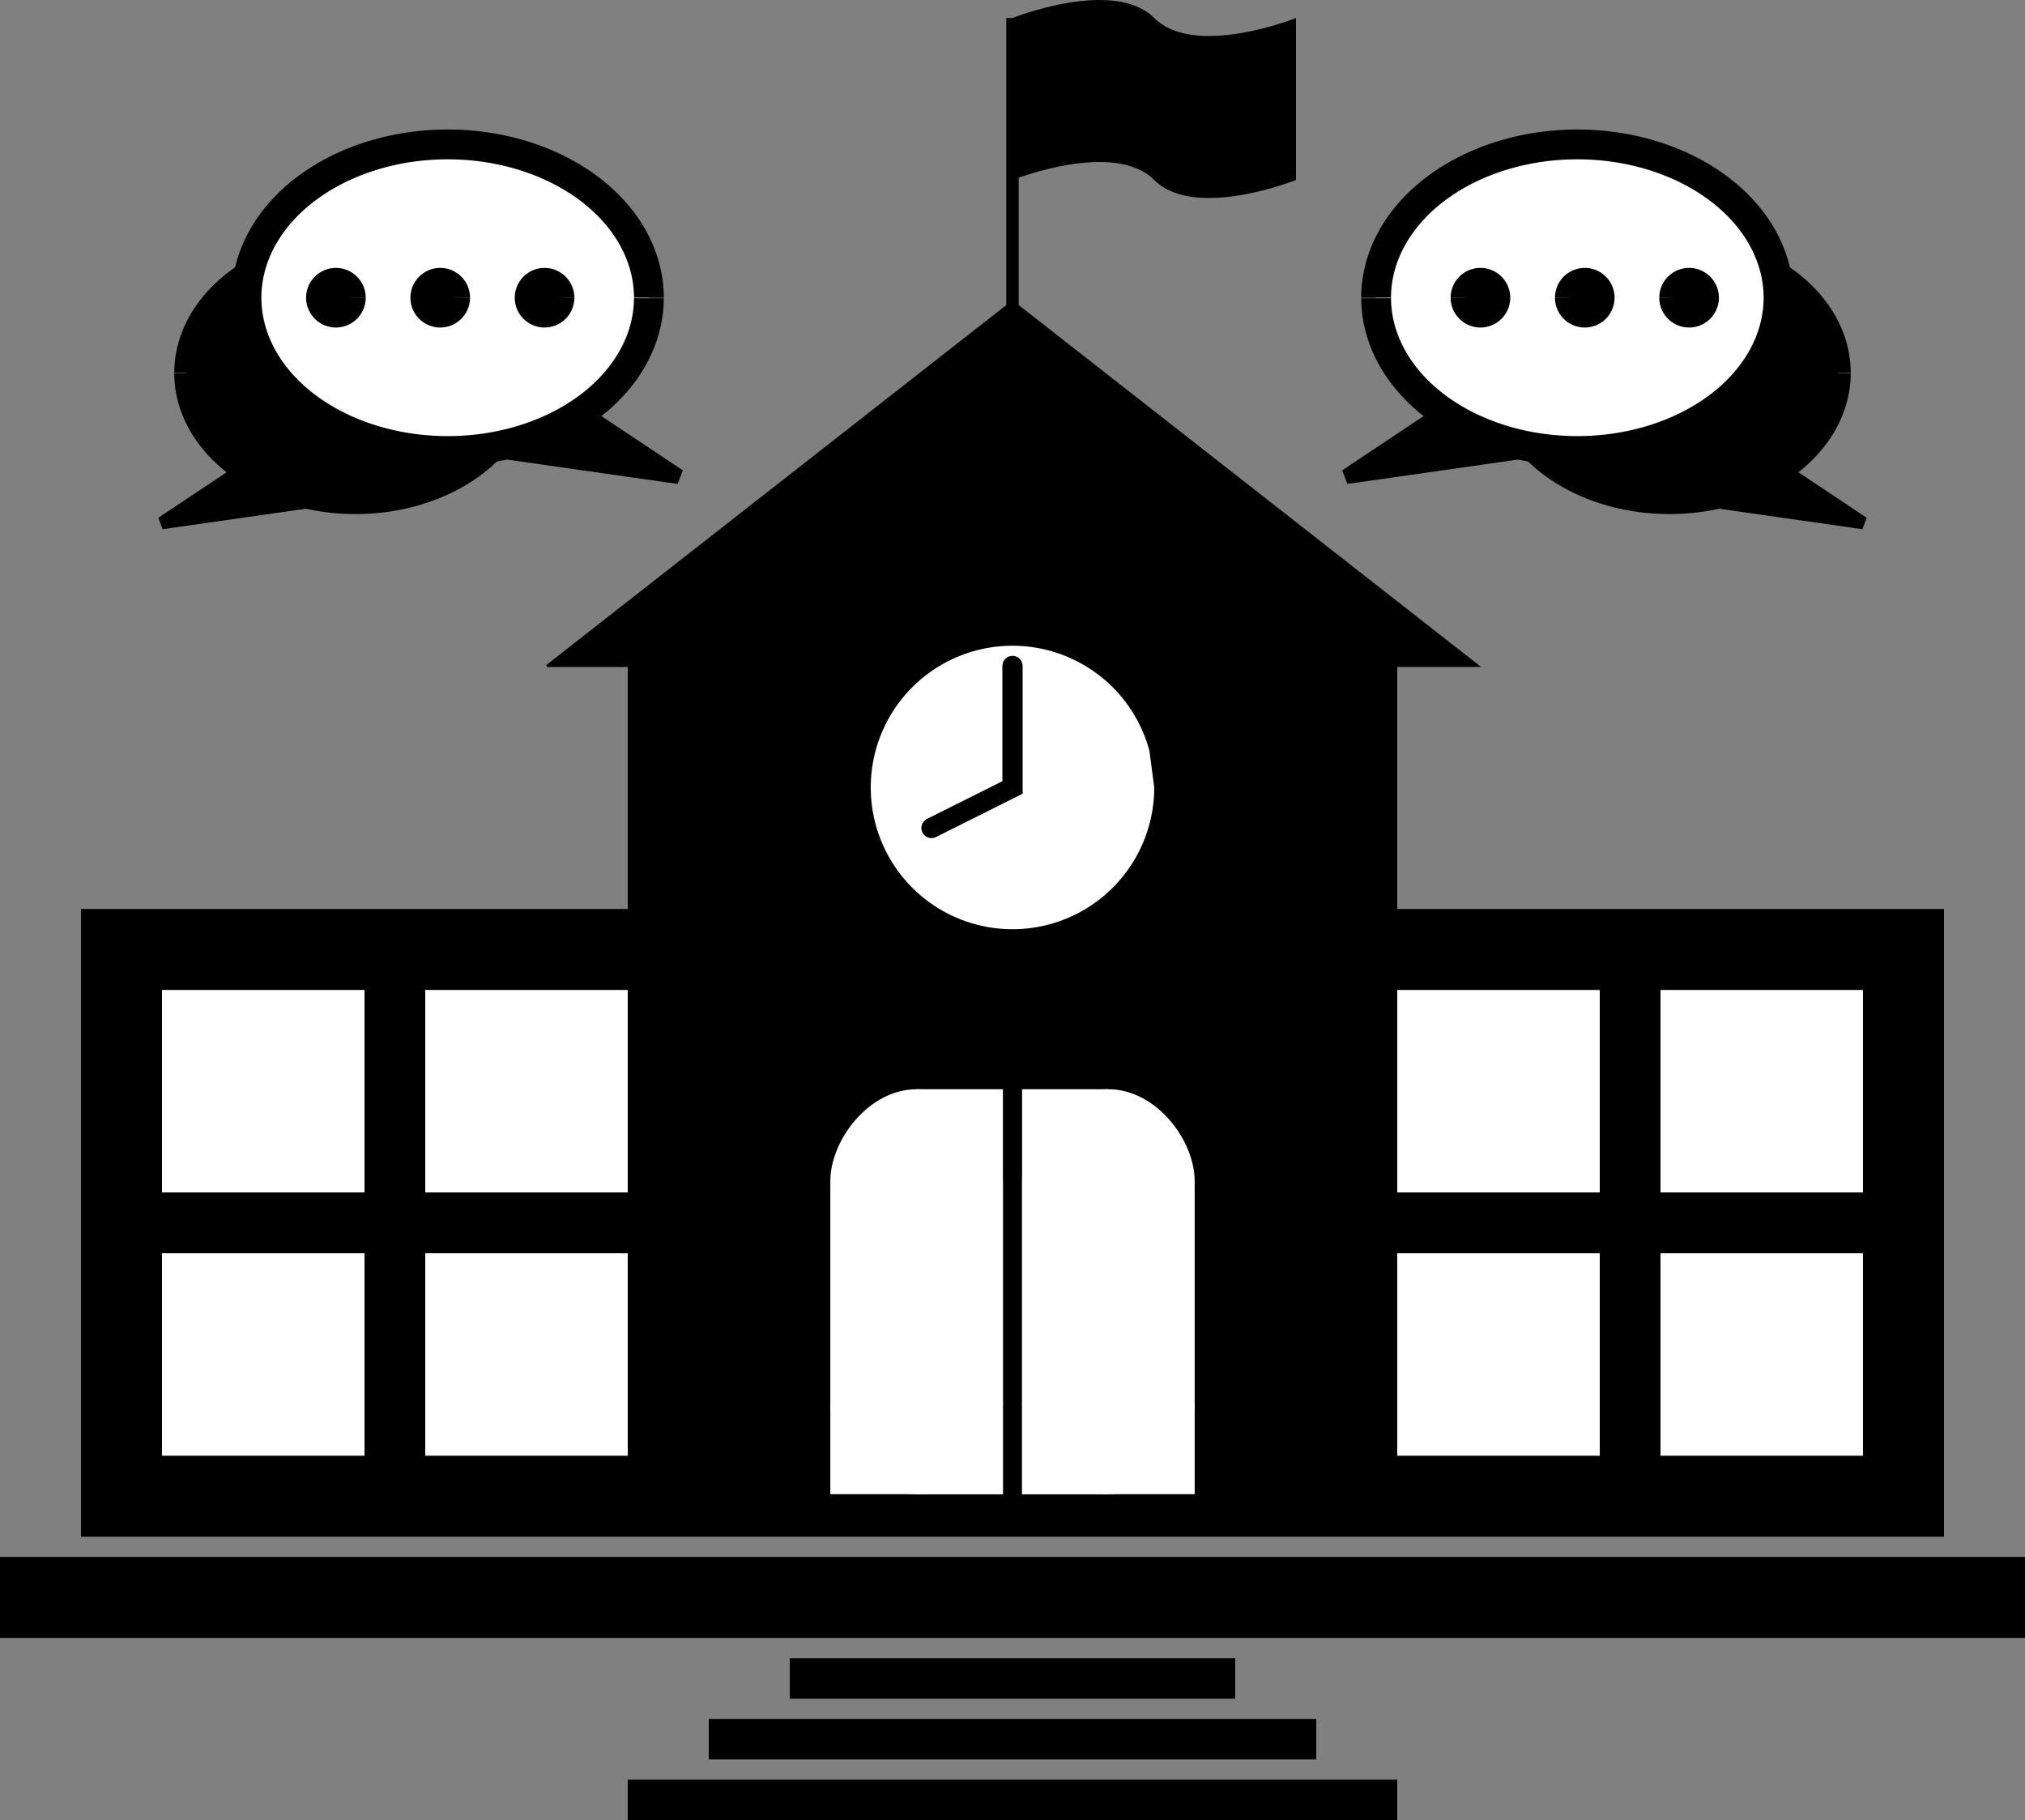 <?xml version="1.0" encoding="UTF-8" standalone="no"?>
<!-- Created with Inkscape (http://www.inkscape.org/) -->

<svg
   xmlns:dc="http://purl.org/dc/elements/1.1/"
   xmlns:cc="http://creativecommons.org/ns#"
   xmlns:rdf="http://www.w3.org/1999/02/22-rdf-syntax-ns#"
   xmlns:svg="http://www.w3.org/2000/svg"
   xmlns="http://www.w3.org/2000/svg"
   xmlns:sodipodi="http://sodipodi.sourceforge.net/DTD/sodipodi-0.dtd"
   xmlns:inkscape="http://www.inkscape.org/namespaces/inkscape"
   width="100"
   height="89.889"
   viewBox="0 0 100 89.889"
   id="svg2"
   version="1.1"
   inkscape:version="0.91 r13725"
   sodipodi:docname="school-advising.svg">
  <rect x="0" y="0" width="100" height="89.889" fill="#808080" stroke="none"/>
  <defs
     id="defs4" />
  <sodipodi:namedview
     id="base"
     pagecolor="#ffffff"
     bordercolor="#666666"
     borderopacity="1.0"
     inkscape:pageopacity="0.0"
     inkscape:pageshadow="2"
     inkscape:zoom="5.6"
     inkscape:cx="-6.2687259"
     inkscape:cy="42.770487"
     inkscape:document-units="px"
     inkscape:current-layer="layer1"
     showgrid="false"
     inkscape:showpageshadow="false"
     showborder="false"
     inkscape:snap-grids="true"
     showguides="false"
     inkscape:guide-bbox="true"
     units="px"
     inkscape:window-width="2556"
     inkscape:window-height="1395"
     inkscape:window-x="0"
     inkscape:window-y="1"
     inkscape:window-maximized="1"
     inkscape:snap-to-guides="true"
     inkscape:object-paths="true"
     inkscape:snap-intersection-paths="true"
     inkscape:object-nodes="true"
     inkscape:snap-smooth-nodes="true"
     fit-margin-top="0"
     fit-margin-left="0"
     fit-margin-right="0"
     fit-margin-bottom="0">
    <inkscape:grid
       type="xygrid"
       id="grid3336"
       spacingx="1"
       spacingy="1"
       empspacing="1"
       originx="50"
       originy="45" />
    <sodipodi:guide
       position="1.0535948e-06,95"
       orientation="1,0"
       id="guide3338" />
    <sodipodi:guide
       position="100,95"
       orientation="1,0"
       id="guide3342" />
    <sodipodi:guide
       position="1.0535948e-06,95"
       orientation="0,1"
       id="guide3344" />
    <sodipodi:guide
       position="100,-5"
       orientation="0,1"
       id="guide3346" />
    <sodipodi:guide
       position="8,41"
       orientation="1,0"
       id="guide4393" />
    <sodipodi:guide
       position="92,41"
       orientation="1,0"
       id="guide4395" />
    <sodipodi:guide
       position="50,64"
       orientation="0,1"
       id="guide4397" />
  </sodipodi:namedview>
  <g
     inkscape:groupmode="layer"
     id="layer2"
     inkscape:label="base"
     style="display:none"
     transform="translate(50,-945.111)">
    <ellipse
       style="fill:#800000;fill-opacity:1;stroke:none;stroke-width:1;stroke-linecap:butt;stroke-linejoin:bevel;stroke-miterlimit:0;stroke-dasharray:none;stroke-opacity:1"
       id="path4496"
       cy="994"
       cx="0"
       rx="72.727"
       ry="71.97" />
  </g>
  <g
     inkscape:label="icon"
     inkscape:groupmode="layer"
     id="layer1"
     transform="translate(50,-1007.473)"
     style="display:inline">
    <g
       id="g4785" />
    <g
       id="g4387"
       transform="translate(21,-19)" />
    <g
       style="display:inline"
       id="g4349"
       transform="translate(0,-27)" />
    <g
       transform="matrix(0.736,0,0,0.736,84.932,252.053)"
       id="g4289">
      <g
         id="g4283"
         transform="matrix(-0.839,0,0,0.839,-136.342,173.513)"
         style="fill:#000000">
        <path
           style="fill:#000000;fill-opacity:1;stroke:#000000;stroke-width:2;stroke-linecap:butt;stroke-linejoin:round;stroke-miterlimit:4;stroke-dasharray:none;stroke-opacity:1"
           id="path4285"
           sodipodi:type="arc"
           sodipodi:cx="-77.500031"
           sodipodi:cy="1046.3622"
           sodipodi:rx="13.500032"
           sodipodi:ry="10.285704"
           sodipodi:start="3.1415927"
           sodipodi:end="3.1384511"
           sodipodi:open="true"
           d="m -91,1046.362 a 13.5,10.286 0 0 1 13.489,-10.286 13.5,10.286 0 0 1 13.511,10.27 13.5,10.286 0 0 1 -13.468,10.302 13.5,10.286 0 0 1 -13.532,-10.253" />
        <path
           style="fill:#000000;fill-opacity:1;fill-rule:evenodd;stroke:#000000;stroke-width:1px;stroke-linecap:butt;stroke-linejoin:miter;stroke-opacity:1"
           d="m -87,1054.362 -6,4 14,-2"
           id="path4287"
           inkscape:connector-curvature="0" />
      </g>
      <g
         id="g4279">
        <path
           d="m -91,1046.362 a 13.5,10.286 0 0 1 13.489,-10.286 13.5,10.286 0 0 1 13.511,10.27 13.5,10.286 0 0 1 -13.468,10.302 13.5,10.286 0 0 1 -13.532,-10.253"
           sodipodi:open="true"
           sodipodi:end="3.1384511"
           sodipodi:start="3.1415927"
           sodipodi:ry="10.285704"
           sodipodi:rx="13.500032"
           sodipodi:cy="1046.3622"
           sodipodi:cx="-77.500031"
           sodipodi:type="arc"
           id="path4263"
           style="fill:#ffffff;fill-opacity:1;stroke:#000000;stroke-width:2;stroke-linecap:butt;stroke-linejoin:round;stroke-miterlimit:4;stroke-dasharray:none;stroke-opacity:1" />
        <path
           inkscape:connector-curvature="0"
           id="path4271"
           d="m -87,1054.362 -6,4 14,-2"
           style="fill:#000000;fill-opacity:1;fill-rule:evenodd;stroke:#000000;stroke-width:1px;stroke-linecap:butt;stroke-linejoin:miter;stroke-opacity:1" />
      </g>
      <path
         style="fill:#000000;fill-opacity:1;stroke:#000000;stroke-width:2;stroke-linecap:butt;stroke-linejoin:round;stroke-miterlimit:4;stroke-dasharray:none;stroke-opacity:1"
         id="path4273"
         sodipodi:type="arc"
         sodipodi:cx="-84.000008"
         sodipodi:cy="1046.3622"
         sodipodi:rx="1"
         sodipodi:ry="1"
         sodipodi:start="3.1415927"
         sodipodi:end="3.1384511"
         sodipodi:open="true"
         d="m -85,1046.362 a 1,1 0 0 1 0.999,-1 1,1 0 0 1 1.001,0.998 1,1 0 0 1 -0.998,1.002 1,1 0 0 1 -1.002,-0.997" />
      <path
         d="m -78,1046.362 a 1,1 0 0 1 0.999,-1 1,1 0 0 1 1.001,0.998 1,1 0 0 1 -0.998,1.002 1,1 0 0 1 -1.002,-0.997"
         sodipodi:open="true"
         sodipodi:end="3.1384511"
         sodipodi:start="3.1415927"
         sodipodi:ry="1"
         sodipodi:rx="1"
         sodipodi:cy="1046.3622"
         sodipodi:cx="-77"
         sodipodi:type="arc"
         id="path4275"
         style="fill:#000000;fill-opacity:1;stroke:#000000;stroke-width:2;stroke-linecap:butt;stroke-linejoin:round;stroke-miterlimit:4;stroke-dasharray:none;stroke-opacity:1" />
      <path
         style="fill:#000000;fill-opacity:1;stroke:#000000;stroke-width:2;stroke-linecap:butt;stroke-linejoin:round;stroke-miterlimit:4;stroke-dasharray:none;stroke-opacity:1"
         id="path4277"
         sodipodi:type="arc"
         sodipodi:cx="-70"
         sodipodi:cy="1046.3622"
         sodipodi:rx="1"
         sodipodi:ry="1"
         sodipodi:start="3.1415927"
         sodipodi:end="3.1384511"
         sodipodi:open="true"
         d="m -71,1046.362 a 1,1 0 0 1 0.999,-1 1,1 0 0 1 1.001,0.998 1,1 0 0 1 -0.998,1.002 1,1 0 0 1 -1.002,-0.997" />
    </g>
    <g
       id="g4300"
       transform="matrix(-0.736,0,0,0.736,-84.932,252.053)">
      <g
         style="fill:#000000"
         transform="matrix(-0.839,0,0,0.839,-136.342,173.513)"
         id="g4302">
        <path
           d="m -91,1046.362 a 13.5,10.286 0 0 1 13.489,-10.286 13.5,10.286 0 0 1 13.511,10.27 13.5,10.286 0 0 1 -13.468,10.302 13.5,10.286 0 0 1 -13.532,-10.253"
           sodipodi:open="true"
           sodipodi:end="3.1384511"
           sodipodi:start="3.1415927"
           sodipodi:ry="10.285704"
           sodipodi:rx="13.500032"
           sodipodi:cy="1046.3622"
           sodipodi:cx="-77.500031"
           sodipodi:type="arc"
           id="path4304"
           style="fill:#000000;fill-opacity:1;stroke:#000000;stroke-width:2;stroke-linecap:butt;stroke-linejoin:round;stroke-miterlimit:4;stroke-dasharray:none;stroke-opacity:1" />
        <path
           inkscape:connector-curvature="0"
           id="path4306"
           d="m -87,1054.362 -6,4 14,-2"
           style="fill:#000000;fill-opacity:1;fill-rule:evenodd;stroke:#000000;stroke-width:1px;stroke-linecap:butt;stroke-linejoin:miter;stroke-opacity:1" />
      </g>
      <g
         id="g4308">
        <path
           style="fill:#ffffff;fill-opacity:1;stroke:#000000;stroke-width:2;stroke-linecap:butt;stroke-linejoin:round;stroke-miterlimit:4;stroke-dasharray:none;stroke-opacity:1"
           id="path4310"
           sodipodi:type="arc"
           sodipodi:cx="-77.500031"
           sodipodi:cy="1046.3622"
           sodipodi:rx="13.500032"
           sodipodi:ry="10.285704"
           sodipodi:start="3.1415927"
           sodipodi:end="3.1384511"
           sodipodi:open="true"
           d="m -91,1046.362 a 13.5,10.286 0 0 1 13.489,-10.286 13.5,10.286 0 0 1 13.511,10.27 13.5,10.286 0 0 1 -13.468,10.302 13.5,10.286 0 0 1 -13.532,-10.253" />
        <path
           style="fill:#000000;fill-opacity:1;fill-rule:evenodd;stroke:#000000;stroke-width:1px;stroke-linecap:butt;stroke-linejoin:miter;stroke-opacity:1"
           d="m -87,1054.362 -6,4 14,-2"
           id="path4312"
           inkscape:connector-curvature="0" />
      </g>
      <path
         d="m -85,1046.362 a 1,1 0 0 1 0.999,-1 1,1 0 0 1 1.001,0.998 1,1 0 0 1 -0.998,1.002 1,1 0 0 1 -1.002,-0.997"
         sodipodi:open="true"
         sodipodi:end="3.1384511"
         sodipodi:start="3.1415927"
         sodipodi:ry="1"
         sodipodi:rx="1"
         sodipodi:cy="1046.3622"
         sodipodi:cx="-84.000008"
         sodipodi:type="arc"
         id="path4314"
         style="fill:#000000;fill-opacity:1;stroke:#000000;stroke-width:2;stroke-linecap:butt;stroke-linejoin:round;stroke-miterlimit:4;stroke-dasharray:none;stroke-opacity:1" />
      <path
         style="fill:#000000;fill-opacity:1;stroke:#000000;stroke-width:2;stroke-linecap:butt;stroke-linejoin:round;stroke-miterlimit:4;stroke-dasharray:none;stroke-opacity:1"
         id="path4316"
         sodipodi:type="arc"
         sodipodi:cx="-77"
         sodipodi:cy="1046.3622"
         sodipodi:rx="1"
         sodipodi:ry="1"
         sodipodi:start="3.1415927"
         sodipodi:end="3.1384511"
         sodipodi:open="true"
         d="m -78,1046.362 a 1,1 0 0 1 0.999,-1 1,1 0 0 1 1.001,0.998 1,1 0 0 1 -0.998,1.002 1,1 0 0 1 -1.002,-0.997" />
      <path
         d="m -71,1046.362 a 1,1 0 0 1 0.999,-1 1,1 0 0 1 1.001,0.998 1,1 0 0 1 -0.998,1.002 1,1 0 0 1 -1.002,-0.997"
         sodipodi:open="true"
         sodipodi:end="3.1384511"
         sodipodi:start="3.1415927"
         sodipodi:ry="1"
         sodipodi:rx="1"
         sodipodi:cy="1046.3622"
         sodipodi:cx="-70"
         sodipodi:type="arc"
         id="path4318"
         style="fill:#000000;fill-opacity:1;stroke:#000000;stroke-width:2;stroke-linecap:butt;stroke-linejoin:round;stroke-miterlimit:4;stroke-dasharray:none;stroke-opacity:1" />
    </g>
    <g
       id="g4326"
       inkscape:export-xdpi="921.59998"
       inkscape:export-ydpi="921.59998">
      <rect
         y="1052.362"
         x="-46"
         height="31"
         width="92"
         id="rect4191"
         style="display:inline;fill:#000000;fill-opacity:1;stroke:none;stroke-width:1;stroke-linecap:butt;stroke-linejoin:bevel;stroke-miterlimit:0;stroke-dasharray:none;stroke-opacity:1" />
      <rect
         y="1084.362"
         x="-50"
         height="4"
         width="100"
         id="rect4189"
         style="display:inline;fill:#000000;fill-opacity:1;stroke:none;stroke-width:1;stroke-linecap:butt;stroke-linejoin:bevel;stroke-miterlimit:0;stroke-dasharray:none;stroke-opacity:1" />
      <g
         transform="translate(0,-14)"
         id="g4204">
        <g
           style="display:inline"
           id="g4224"
           transform="translate(1,1)">
          <g
             id="g4216"
             transform="translate(1,-3)">
            <rect
               style="fill:#ffffff;fill-opacity:1;stroke:none;stroke-width:1;stroke-linecap:butt;stroke-linejoin:bevel;stroke-miterlimit:0;stroke-dasharray:none;stroke-opacity:1"
               id="rect4218"
               width="10"
               height="10"
               x="-44"
               y="1072.362" />
          </g>
          <g
             id="g4192"
             transform="translate(14,-3)">
            <rect
               y="1072.362"
               x="-44"
               height="10"
               width="10"
               id="rect4194"
               style="fill:#ffffff;fill-opacity:1;stroke:none;stroke-width:1;stroke-linecap:butt;stroke-linejoin:bevel;stroke-miterlimit:0;stroke-dasharray:none;stroke-opacity:1" />
          </g>
          <g
             transform="translate(1,10)"
             id="g4196">
            <rect
               y="1072.362"
               x="-44"
               height="10"
               width="10"
               id="rect4198"
               style="fill:#ffffff;fill-opacity:1;stroke:none;stroke-width:1;stroke-linecap:butt;stroke-linejoin:bevel;stroke-miterlimit:0;stroke-dasharray:none;stroke-opacity:1" />
          </g>
          <g
             transform="translate(14,10)"
             id="g4200">
            <rect
               style="fill:#ffffff;fill-opacity:1;stroke:none;stroke-width:1;stroke-linecap:butt;stroke-linejoin:bevel;stroke-miterlimit:0;stroke-dasharray:none;stroke-opacity:1"
               id="rect4202"
               width="10"
               height="10"
               x="-44"
               y="1072.362" />
          </g>
        </g>
      </g>
      <g
         transform="matrix(1,0,0,0.909,1.5,84.669)"
         id="g4309"
         style="display:inline">
        <g
           id="g4291"
           transform="matrix(0.947,0,0,1,-0.553,-4.6134119e-8)">
          <g
             transform="translate(18,-1.6281604e-5)"
             id="g4249" />
          <g
             transform="matrix(-0.9,0,0,1,-16.8,-1.6438461e-5)"
             id="g4254">
            <rect
               ry="5"
               y="1074.362"
               x="-17"
               height="22"
               width="10"
               id="rect4256"
               style="fill:#ffffff;fill-opacity:1;stroke:none;stroke-width:1;stroke-linecap:butt;stroke-linejoin:bevel;stroke-miterlimit:0;stroke-dasharray:none;stroke-opacity:1" />
            <rect
               y="1074.362"
               x="-17"
               height="22"
               width="5"
               id="rect4258"
               style="fill:#ffffff;fill-opacity:1;stroke:none;stroke-width:1;stroke-linecap:butt;stroke-linejoin:bevel;stroke-miterlimit:0;stroke-dasharray:none;stroke-opacity:1" />
            <rect
               y="1091.362"
               x="-17"
               height="5"
               width="10"
               id="rect4260"
               style="fill:#ffffff;fill-opacity:1;stroke:none;stroke-width:1;stroke-linecap:butt;stroke-linejoin:bevel;stroke-miterlimit:0;stroke-dasharray:none;stroke-opacity:1" />
          </g>
          <g
             id="g4301"
             transform="matrix(0.9,0,0,1,14.8,-1.6438461e-5)">
            <rect
               style="fill:#ffffff;fill-opacity:1;stroke:none;stroke-width:1;stroke-linecap:butt;stroke-linejoin:bevel;stroke-miterlimit:0;stroke-dasharray:none;stroke-opacity:1"
               id="rect4303"
               width="10"
               height="22"
               x="-17"
               y="1074.362"
               ry="5" />
            <rect
               style="fill:#ffffff;fill-opacity:1;stroke:none;stroke-width:1;stroke-linecap:butt;stroke-linejoin:bevel;stroke-miterlimit:0;stroke-dasharray:none;stroke-opacity:1"
               id="rect4305"
               width="5"
               height="22"
               x="-17"
               y="1074.362" />
            <rect
               style="fill:#ffffff;fill-opacity:1;stroke:none;stroke-width:1;stroke-linecap:butt;stroke-linejoin:bevel;stroke-miterlimit:0;stroke-dasharray:none;stroke-opacity:1"
               id="rect4307"
               width="10"
               height="5"
               x="-17"
               y="1091.362" />
          </g>
        </g>
      </g>
      <path
         inkscape:connector-curvature="0"
         id="path4325"
         d="m -23,1066.362 46,0 -23,-18 -23,18"
         style="display:inline;fill:#000000;fill-rule:evenodd;stroke:#000000;stroke-width:0.1;stroke-linecap:butt;stroke-linejoin:miter;stroke-miterlimit:4;stroke-dasharray:none;stroke-opacity:1"
         transform="translate(0,-26)" />
      <g
         transform="translate(0,-40)"
         id="g4250"
         style="display:inline">
        <rect
           style="fill:#000000;fill-opacity:1;stroke:none;stroke-width:1;stroke-linecap:butt;stroke-linejoin:bevel;stroke-miterlimit:0;stroke-dasharray:none;stroke-opacity:1"
           id="rect4328"
           width="38"
           height="13"
           x="-19"
           y="1079.862" />
        <g
           id="g4338"
           transform="translate(0,27)">
          <path
             d="m 7,1059.362 a 7,7 0 0 1 -6.542,6.985 7,7 0 0 1 -7.398,-6.071 7,7 0 0 1 5.574,-7.779 7,7 0 0 1 8.127,5.054"
             sodipodi:open="true"
             sodipodi:end="6.0213859"
             sodipodi:start="0"
             sodipodi:ry="7"
             sodipodi:rx="7"
             sodipodi:cy="1059.3622"
             sodipodi:cx="0"
             sodipodi:type="arc"
             id="path4330"
             style="fill:#ffffff;fill-opacity:1;stroke:none;stroke-width:1;stroke-linecap:butt;stroke-linejoin:bevel;stroke-miterlimit:0;stroke-dasharray:none;stroke-opacity:1" />
          <path
             inkscape:connector-curvature="0"
             id="path4332"
             d="m 0,1053.362 0,6 -4,2"
             style="fill:none;fill-rule:evenodd;stroke:#000000;stroke-width:1px;stroke-linecap:round;stroke-linejoin:miter;stroke-opacity:1" />
        </g>
      </g>
      <g
         transform="translate(0,4)"
         id="g4246">
        <path
           transform="translate(0,-27)"
           inkscape:connector-curvature="0"
           id="path4334"
           d="m 0,1046.362 0,-15"
           style="display:inline;fill:#000000;fill-rule:evenodd;stroke:#000000;stroke-width:0.612;stroke-linecap:butt;stroke-linejoin:miter;stroke-miterlimit:4;stroke-dasharray:none;stroke-opacity:1" />
        <path
           style="fill:#000000;fill-rule:evenodd;stroke:none;stroke-width:1px;stroke-linecap:butt;stroke-linejoin:miter;stroke-opacity:1"
           d="m 14,1004.362 c 0,0 -5,2 -7,0 -2,-2 -7,0 -7,0 l 0,8 c 0,0 5,-2 7,0 2,2 7,0 7,0 z"
           id="path4548"
           inkscape:connector-curvature="0"
           sodipodi:nodetypes="csccscc" />
      </g>
      <g
         transform="translate(61,-14)"
         id="g4215">
        <g
           transform="translate(1,1)"
           id="g4217"
           style="display:inline">
          <g
             transform="translate(1,-3)"
             id="g4219">
            <rect
               y="1072.362"
               x="-44"
               height="10"
               width="10"
               id="rect4221"
               style="fill:#ffffff;fill-opacity:1;stroke:none;stroke-width:1;stroke-linecap:butt;stroke-linejoin:bevel;stroke-miterlimit:0;stroke-dasharray:none;stroke-opacity:1" />
          </g>
          <g
             transform="translate(14,-3)"
             id="g4223">
            <rect
               style="fill:#ffffff;fill-opacity:1;stroke:none;stroke-width:1;stroke-linecap:butt;stroke-linejoin:bevel;stroke-miterlimit:0;stroke-dasharray:none;stroke-opacity:1"
               id="rect4225"
               width="10"
               height="10"
               x="-44"
               y="1072.362" />
          </g>
          <g
             id="g4227"
             transform="translate(1,10)">
            <rect
               style="fill:#ffffff;fill-opacity:1;stroke:none;stroke-width:1;stroke-linecap:butt;stroke-linejoin:bevel;stroke-miterlimit:0;stroke-dasharray:none;stroke-opacity:1"
               id="rect4229"
               width="10"
               height="10"
               x="-44"
               y="1072.362" />
          </g>
          <g
             id="g4232"
             transform="translate(14,10)">
            <rect
               y="1072.362"
               x="-44"
               height="10"
               width="10"
               id="rect4234"
               style="fill:#ffffff;fill-opacity:1;stroke:none;stroke-width:1;stroke-linecap:butt;stroke-linejoin:bevel;stroke-miterlimit:0;stroke-dasharray:none;stroke-opacity:1" />
          </g>
        </g>
      </g>
      <rect
         transform="scale(1,-1)"
         style="display:inline;fill:#000000;fill-opacity:1;stroke:none;stroke-width:1;stroke-linecap:butt;stroke-linejoin:bevel;stroke-miterlimit:0;stroke-dasharray:none;stroke-opacity:1"
         id="rect4257"
         width="38"
         height="2"
         x="-19"
         y="-1097.362" />
      <rect
         transform="scale(1,-1)"
         y="-1094.362"
         x="-15"
         height="2"
         width="30"
         id="rect4259"
         style="display:inline;fill:#000000;fill-opacity:1;stroke:none;stroke-width:1;stroke-linecap:butt;stroke-linejoin:bevel;stroke-miterlimit:0;stroke-dasharray:none;stroke-opacity:1" />
      <rect
         transform="scale(1,-1)"
         style="display:inline;fill:#000000;fill-opacity:1;stroke:none;stroke-width:1;stroke-linecap:butt;stroke-linejoin:bevel;stroke-miterlimit:0;stroke-dasharray:none;stroke-opacity:1"
         id="rect4261"
         width="22"
         height="2"
         x="-11"
         y="-1091.362" />
    </g>
  </g>
  <g
     inkscape:groupmode="layer"
     id="layer3"
     inkscape:label="text"
     transform="translate(50,-945.111)" />
</svg>
